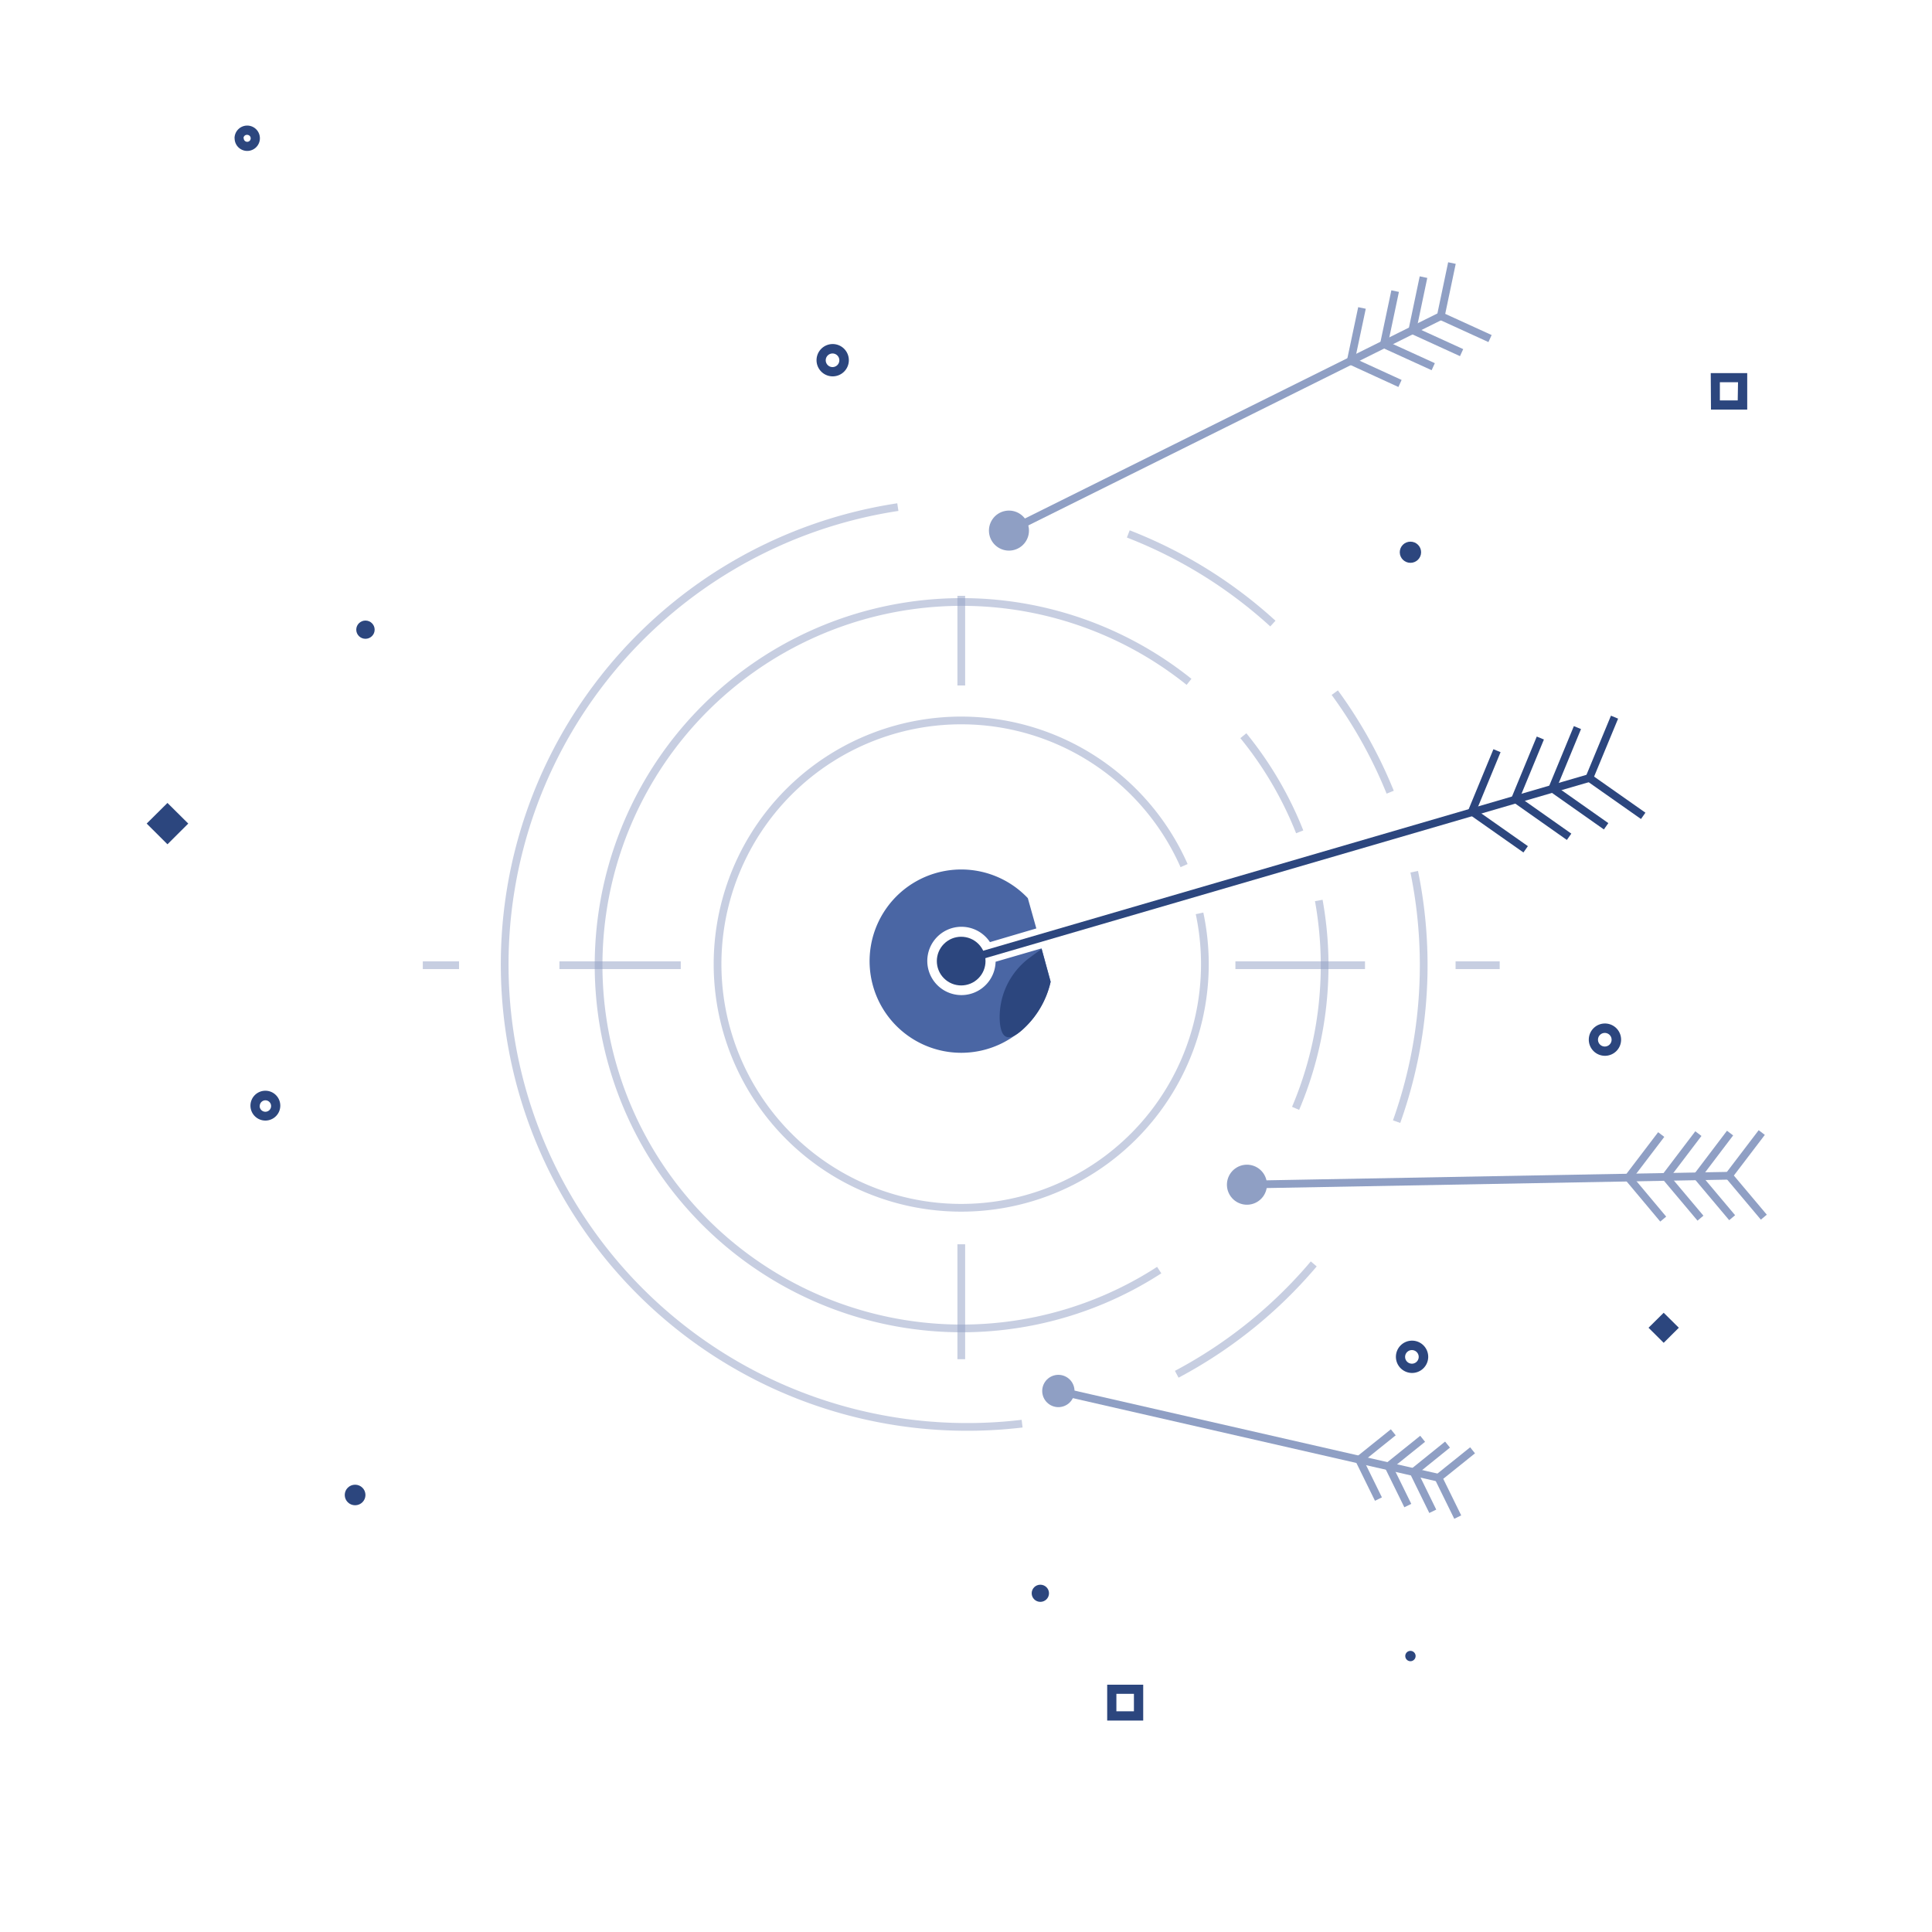 <svg xmlns="http://www.w3.org/2000/svg" viewBox="0 0 250 250"><defs><style>
	.cls-1{fill:#2c467e;}.cls-2,.cls-5,.cls-6,.cls-7{fill:none;}.cls-2{stroke:#8f9fc4;}.cls-2,.cls-5,.cls-6{stroke-miterlimit:10;}.cls-3{fill:#8f9fc4;}.cls-4{fill:#4a66a4;}.cls-5{stroke:#2c467e;}.cls-6{stroke:#909fc4;opacity:0.5;isolation:isolate;}
	
.arrow-1{
	transform-origin: 58% 29%;
	animation: arrow 3s ease-in-out 0s infinite;
}
.arrow-2{
	transform-origin: 72% 66%;
	animation: arrow 5s ease-in-out 0s infinite;
}
.arrow-3{
	transform-origin: 58% 78%;
	animation: arrow 3s ease-in-out 0s infinite;
}
.arrow-blue{
	transform-origin: 55% 52%;
	animation: arrow 2.5s ease-in-out 0s infinite;
}
@keyframes arrow{
	
	30%{transform: rotate(0.8deg)}
	60%{transform: rotate(-0.8deg)}
}


.wraper{
	transform-origin: center;
	animation: wraper 4s ease-in-out 0s infinite;
}
@keyframes wraper{
	30%{transform: rotate(0.3deg) rotateY(-6deg)}
	70%{transform: rotate(0.3deg) rotateY(6deg)}
}
.target{
	transform-origin: center;
	animation: target 4s ease-in-out 0s infinite;
}
@keyframes target{
	50%{transform: rotate(0.3deg) rotateY(-6deg) scale(1.02)}
}
.bg{
	transform-origin: 55% 52%;
	animation: bg 4s ease-in-out 0s infinite;
}
@keyframes bg{
	30%{transform: translate(1.3px)}
	60%{transform: translate(-1.3px)}
}
	
	</style></defs>
	<title>Training Mode</title>
	
<path class="cls-1" d="M105.66,46.62a2.09,2.09,0,1,1,2.09,2.08h0A2.09,2.09,0,0,1,105.66,46.62Zm1.19,0a.88.88,0,1,0,.88-.88A.88.88,0,0,0,106.85,46.62Z"/>
<path class="cls-1" d="M180.63,175.58a2.09,2.09,0,1,1,2.09,2.08h0A2.09,2.09,0,0,1,180.63,175.58Zm1.19,0a.88.88,0,1,0,.88-.88.88.88,0,0,0-.88.88h0Z"/>
<polygon class="cls-1" points="21.67 109.25 24.36 106.57 21.67 103.9 18.98 106.57 21.67 109.25"/>
<polygon class="cls-1" points="213.32 171.81 215.28 173.76 217.24 171.81 215.28 169.87 213.32 171.81"/>
<path class="cls-1" d="M221.37,48.28h4.72V53h-4.69Zm3.53,1.18h-2.35v2.35h2.31Z"/>
<path class="cls-1" d="M143.27,218h4.66v4.64h-4.66Zm3.46,1.18h-2.27v2.26h2.27Z"/>

<g class="bg">
	<ellipse class="cls-1" cx="134.62" cy="206.17" rx="1.12" ry="1.11"/>
	<path class="cls-1" d="M205.59,134.54a2.09,2.09,0,1,1,2.09,2.08h0A2.09,2.09,0,0,1,205.59,134.54Zm1.19,0a.88.88,0,1,0,.88-.88.88.88,0,0,0-.88.88h0Z"/>
	<path class="cls-1" d="M30.35,17.89A1.64,1.64,0,1,1,32,19.53h0a1.63,1.63,0,0,1-1.64-1.63Zm1.19,0a.45.45,0,1,0,.46-.44h0a.44.44,0,0,0-.49.44Z"/>
	<ellipse class="cls-1" cx="47.29" cy="81.48" rx="1.19" ry="1.18"/>
	<ellipse class="cls-1" cx="182.51" cy="71.46" rx="1.38" ry="1.37"/>
	<path class="cls-1" d="M32.41,143.12A1.93,1.93,0,1,1,34.36,145h0A1.93,1.93,0,0,1,32.41,143.12Zm1.19,0a.74.74,0,1,0,.74-.74h0A.74.74,0,0,0,33.61,143.12Z"/>
	<ellipse class="cls-1" cx="45.95" cy="193.45" rx="1.34" ry="1.33"/>
	<circle class="cls-1" cx="182.51" cy="214.29" r="0.67"/>
</g>
<g class="wraper">
	<g class="arrow-1">
		<line class="cls-2" x1="130.57" y1="68.67" x2="186.44" y2="40.9"/>
		<polyline class="cls-2" points="185.46 47.45 179.08 44.54 180.53 37.67"/>
		<polyline class="cls-2" points="189.13 45.63 182.76 42.72 184.2 35.86"/>
		<polyline class="cls-2" points="192.81 43.81 186.44 40.9 187.88 34.04"/>
		<polyline class="cls-2" points="176.24 39.85 174.79 46.7 181.16 49.62"/>
		<circle class="cls-3" cx="130.56" cy="68.66" r="2.59" transform="translate(0.12 137.55) rotate(-55.58)"/>
	</g>	
	<g class="arrow-2">
		<line class="cls-2" x1="161.35" y1="153.28" x2="223.72" y2="152.14"/>
		<polyline class="cls-2" points="220.04 157.63 215.53 152.27 219.77 146.69"/>
		<polyline class="cls-2" points="224.14 157.57 219.63 152.21 223.87 146.62"/>
		<polyline class="cls-2" points="228.24 157.5 223.72 152.13 227.97 146.55"/>
		<polyline class="cls-2" points="214.96 146.81 210.72 152.38 215.22 157.75"/>
		<circle class="cls-3" cx="161.35" cy="153.3" r="2.59" transform="translate(-55.21 101.97) rotate(-30.2)"/>
	</g>
	<g class="arrow-3">
		<line class="cls-2" x1="136.96" y1="179.98" x2="186.13" y2="191.22"/>
		<polyline class="cls-2" points="182.17 194.82 179.67 189.73 184.09 186.18"/>
		<polyline class="cls-2" points="185.4 195.56 182.91 190.48 187.31 186.93"/>
		<polyline class="cls-2" points="188.63 196.31 186.13 191.22 190.55 187.67"/>
		<polyline class="cls-2" points="180.29 185.34 175.87 188.89 178.37 193.98"/>
		<circle class="cls-3" cx="136.95" cy="179.99" r="2.09" transform="translate(-44.94 45.58) rotate(-16.27)"/>
	</g>
	<g class="arrow-blue">
		<path class="cls-4" d="M128.83,124.45a4.42,4.42,0,1,1-.73-2.54l6-1.77L133,116.22A11.86,11.86,0,1,0,135.95,127l-1.17-4.28Z"/>
		<path class="cls-1" d="M133.23,123.93a9.57,9.57,0,0,0-3.87,8c.09,2,.78,3.38,3.15,1.14a11.8,11.8,0,0,0,3.44-6l-1.17-4.28Z"/>
		<circle class="cls-1" cx="124.38" cy="124.36" r="3.15" transform="translate(-51.51 124.38) rotate(-45)"/>
		<polyline class="cls-5" points="203.04 108.28 196.07 103.37 199.32 95.5"/>
		<polyline class="cls-5" points="207.83 106.92 200.87 102.02 204.12 94.15"/>
		<polyline class="cls-5" points="212.63 105.57 205.66 100.67 208.92 92.8"/>
		<polyline class="cls-5" points="193.71 97.14 190.46 105.01 197.42 109.9"/>
		<line class="cls-5" x1="124.39" y1="124.37" x2="205.67" y2="100.67"/>
	</g>
	<g class="target">
		<path class="cls-6" d="M180.72,145.14A60.23,60.23,0,0,0,183,112.8"/>
		<path class="cls-6" d="M152.27,177.83A60.08,60.08,0,0,0,170,163.55"/>
		<path class="cls-6" d="M116.18,65.62a59.85,59.85,0,0,0,16.08,118.6"/>
		<path class="cls-6" d="M164.71,80.69A59.85,59.85,0,0,0,146,69.09"/>
		<path class="cls-6" d="M179.89,102.51a59.74,59.74,0,0,0-7.17-12.88"/>
		<path class="cls-6" d="M167.65,143.42a47.3,47.3,0,0,0,3-26.9"/>
		<path class="cls-6" d="M153.86,88.23A47,47,0,1,0,150,164.35"/>
		<path class="cls-6" d="M168.18,107.64a47,47,0,0,0-7.29-12.44"/>
		<line class="cls-6" x1="124.39" y1="161.01" x2="124.39" y2="175.88"/>
		<line class="cls-6" x1="124.39" y1="77.1" x2="124.39" y2="88.7"/>
		<line class="cls-6" x1="188.35" y1="124.9" x2="194.06" y2="124.9"/>
		<line class="cls-6" x1="159.86" y1="124.9" x2="176.63" y2="124.9"/>
		<line class="cls-6" x1="72.39" y1="124.9" x2="88.09" y2="124.9"/>
		<line class="cls-6" x1="54.71" y1="124.9" x2="59.4" y2="124.9"/>
		<path class="cls-6" d="M155.22,118.19a31.53,31.53,0,1,1-2-6.18"/>
	</g>
</g>
</svg>